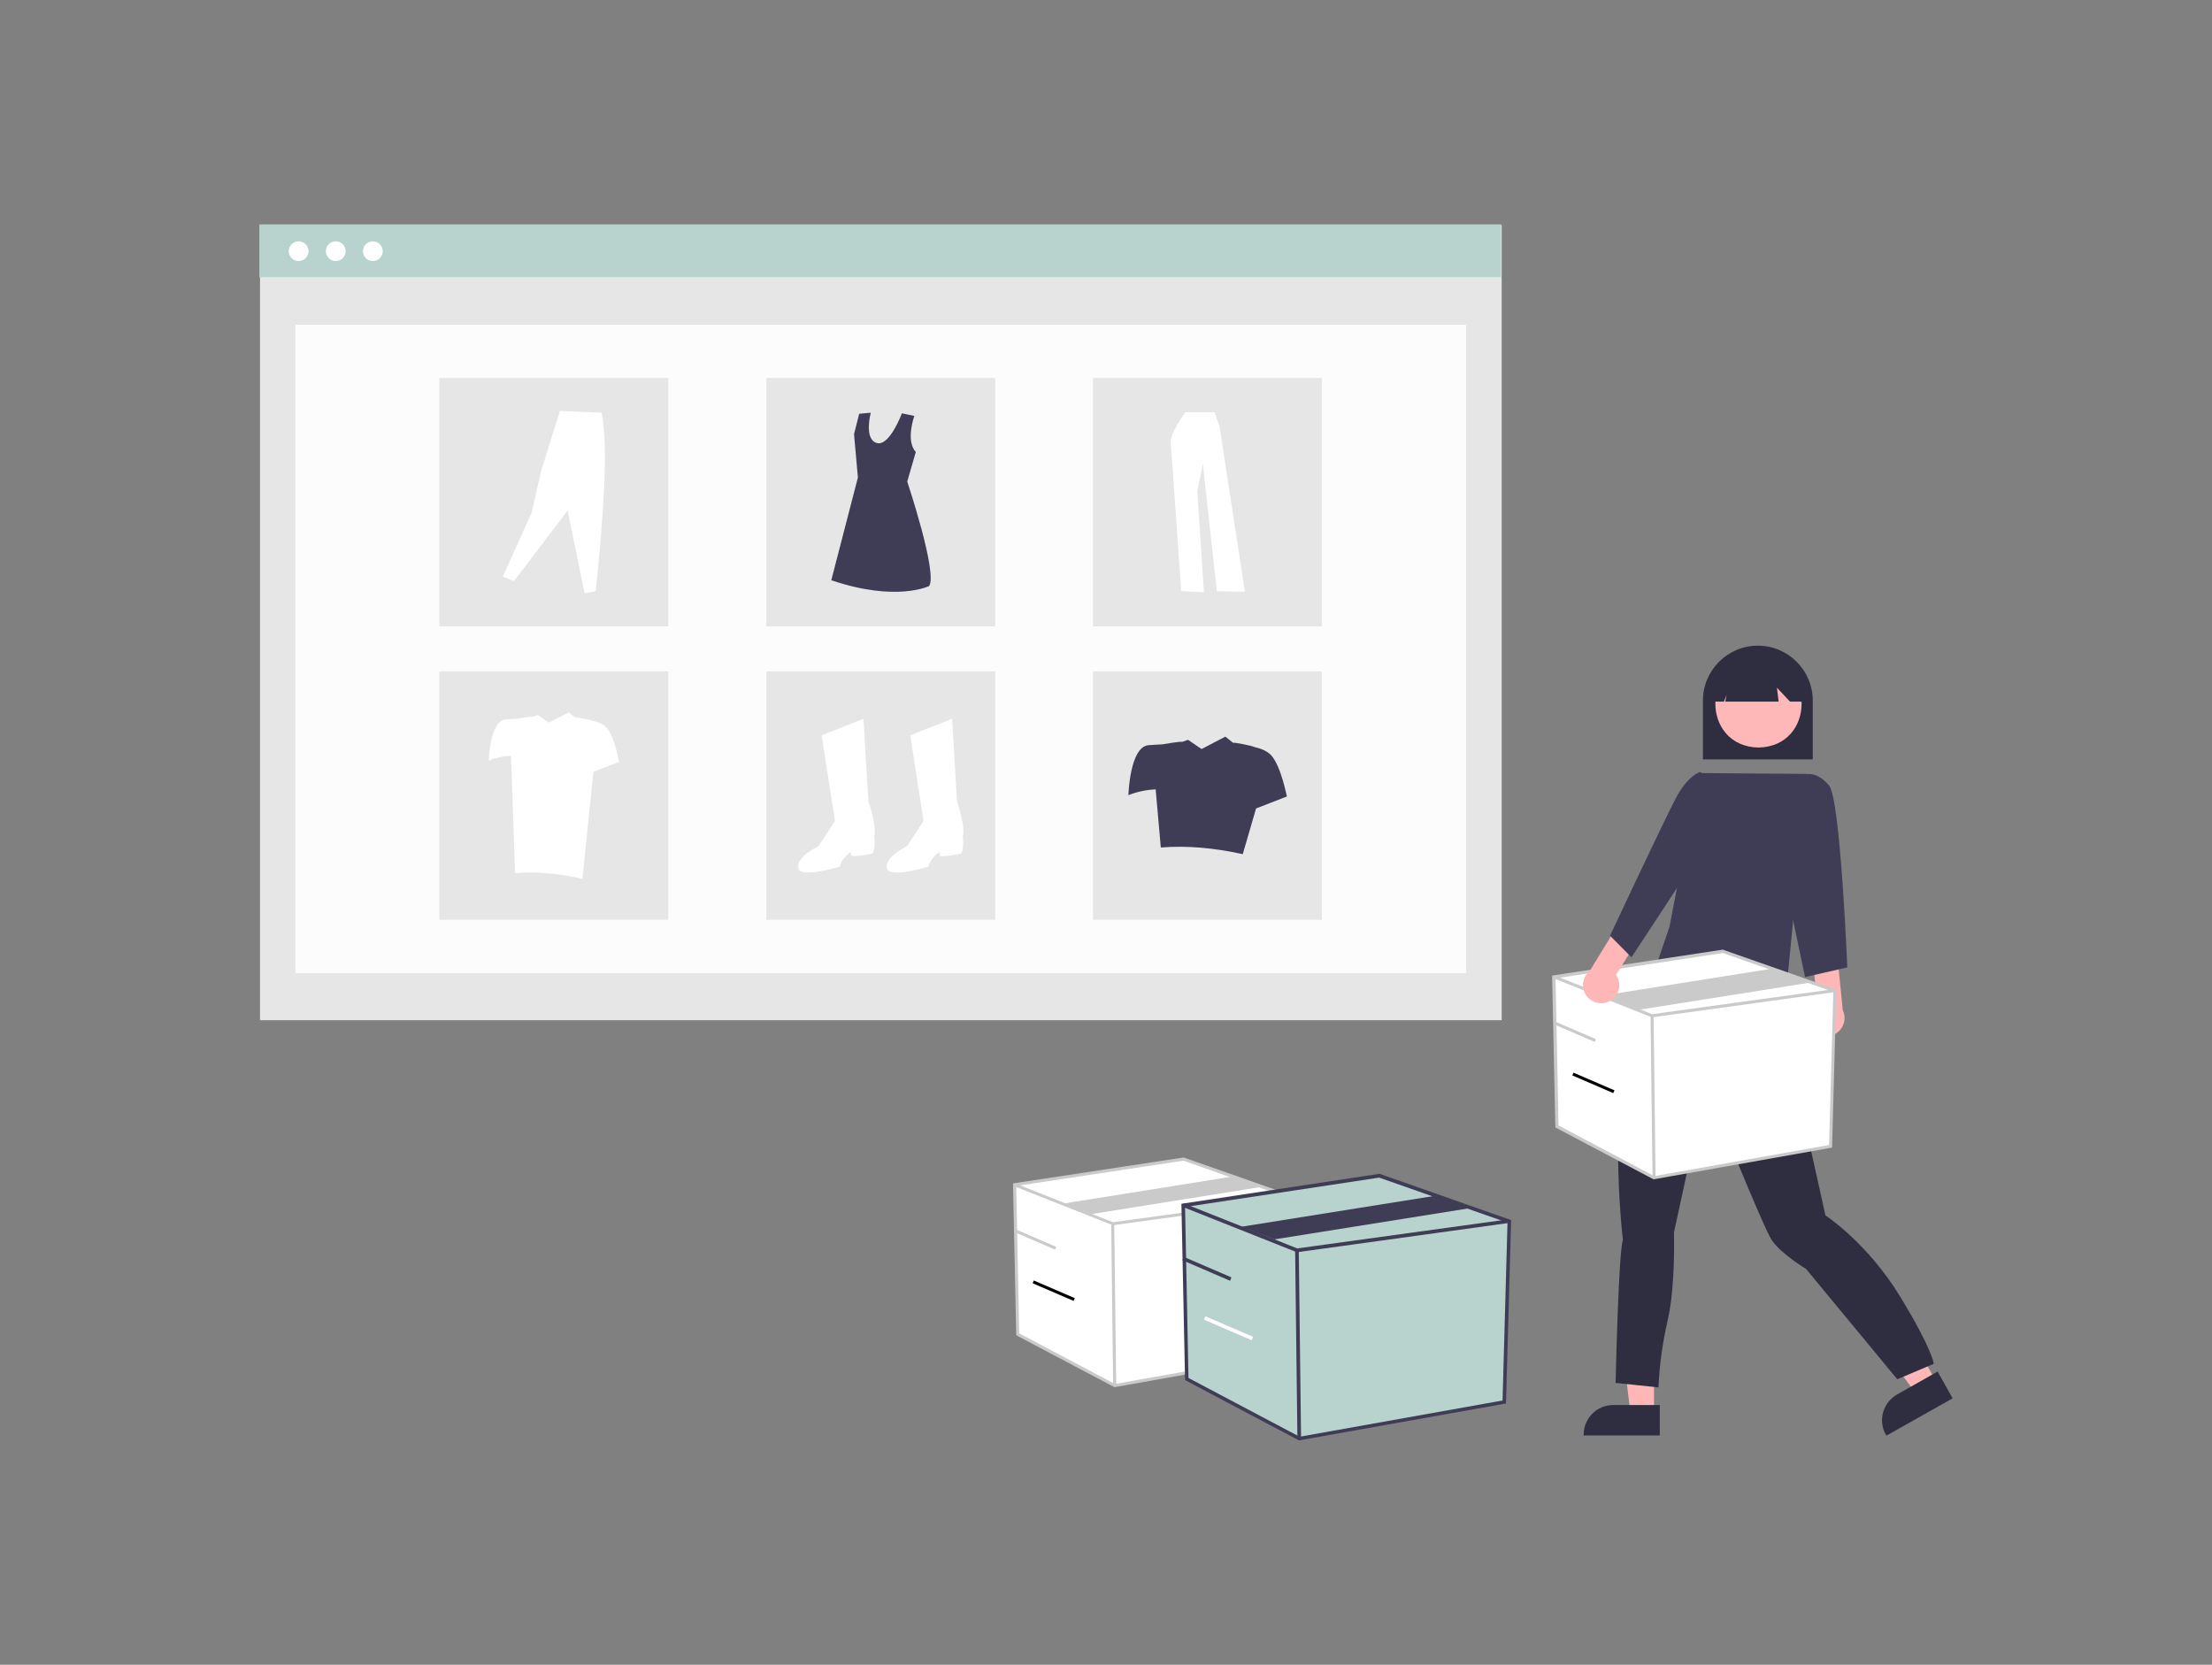 <?xml version="1.0" encoding="utf-8"?>
<!-- Generator: Adobe Illustrator 24.1.2, SVG Export Plug-In . SVG Version: 6.00 Build 0)  -->
<svg version="1.1" id="Capa_1" xmlns="http://www.w3.org/2000/svg" xmlns:xlink="http://www.w3.org/1999/xlink" x="0px" y="0px"
	 viewBox="0 0 1031.1 776.1" style="enable-background:new 0 0 1031.1 776.1;" xml:space="preserve">
<rect x="0" y="0" width="1031.1" height="776.1" fill="#808080" stroke="none"/>
<style type="text/css">
	.st0{fill:#E6E6E6;}
	.st1{opacity:0.86;fill:#FFFFFF;}
	.st2{fill:#B8D3CE;}
	.st3{fill:#FFFFFF;}
	.st4{fill:#3F3D56;}
	.st5{fill:#2F2E41;}
	.st6{fill:#FFB6B6;}
	.st7{fill:#FFB8B8;}
	.st8{fill:#CACACA;}
</style>
<rect id="Rectangle_338" x="121.2" y="104.9" class="st0" width="578.8" height="370.7"/>
<rect id="Rectangle_339" x="137.7" y="151.4" class="st1" width="545.7" height="302.3"/>
<rect id="Rectangle_340" x="120.9" y="104.6" class="st2" width="578.8" height="24.6"/>
<circle id="Ellipse_513" class="st3" cx="139.2" cy="117.1" r="4.6"/>
<circle id="Ellipse_514" class="st3" cx="156.5" cy="117.1" r="4.6"/>
<circle id="Ellipse_515" class="st3" cx="173.8" cy="117.1" r="4.6"/>
<rect id="Rectangle_341" x="204.8" y="176.2" class="st0" width="106.7" height="115.8"/>
<rect id="Rectangle_342" x="357.2" y="176.2" class="st0" width="106.7" height="115.8"/>
<rect id="Rectangle_343" x="509.5" y="176.2" class="st0" width="106.7" height="115.8"/>
<rect id="Rectangle_344" x="204.8" y="313" class="st0" width="106.7" height="115.8"/>
<rect id="Rectangle_345" x="357.2" y="313" class="st0" width="106.7" height="115.8"/>
<rect id="Rectangle_346" x="509.5" y="313" class="st0" width="106.7" height="115.8"/>
<path id="Path_2643" class="st3" d="M383,342.8l19.5-7.7l2.3,38.5c0,0,4.1,11.8,2.7,16.3c0,0,0.9,7.7-1.4,8.2s-8.6,1.4-9.1,0.9
	c-0.4-0.5-0.5-1.8-0.5-1.8s-4.5,3.2-5,6.8c0,0-19,5.9-19.5,0.5s9.5-10,9.5-10l7.7-11.8L383,342.8z"/>
<path id="Path_2644" class="st3" d="M424.3,342.8l19.5-7.7l2.3,38.5c0,0,4.1,11.8,2.7,16.3c0,0,0.9,7.7-1.4,8.2s-8.6,1.4-9.1,0.9
	s-0.5-1.8-0.5-1.8s-4.5,3.2-5,6.8c0,0-19,5.9-19.5,0.5s9.5-10,9.5-10l7.7-11.8L424.3,342.8z"/>
<path id="Path_2645" class="st4" d="M426.2,193.9c0,0-4.2,11.6,0.7,16.8l-4,13.8c0,0,14.3,42.8,10.2,48.7c0,0-15.2,7.6-45.6-2.7
	l12.4-47.9l-1.8-20.2l2.4-9.5l5.4-0.5c0,0-3.3,12.2,2.7,14.1c6,1.9,11.8-13.8,11.8-13.8L426.2,193.9z"/>
<path id="Path_2646" class="st3" d="M234.4,268.8l5.2,2.1l25-32.9l7.9,38.6l5.2-1c3.4-33.3,6.1-67.2,2.7-83.2l-19.4-0.8l-8.8,28.1
	l-4.3,19.1L234.4,268.8z"/>
<path id="Path_2647" class="st3" d="M552.5,192.2c0,0-7.2,9.9-6.8,14s4.9,69.4,4.9,69.4l10.6,0.5l-3.1-47.1l2.6-12.7l6.5,59.3
	l13.1,0.3L568.5,199l-2.3-6.8L552.5,192.2z"/>
<path id="Path_2648" class="st4" d="M592.8,352.4c-1.9-2.3-5.2-3.5-8.3-4.2c0.1-0.3-9.5-2.3-9.7-1.9l-3.6-2.9l-11.1,5.8l-6.3-4.3
	l-2.9,1c0.1-0.5-9,1.1-9,1.1c-1.7,0.1-4,0.2-6.5,0.4c-8.8,0.7-9.4,23.3-9.4,23.3c4-1.6,8.3-2.5,12.7-2.7l2.4,27.1
	c12.2-1,24.9,0.2,38.2,3.1l6.2-21.3l14.4-5.6C599.8,371.4,597.3,357.7,592.8,352.4z"/>
<path id="Path_2649" class="st3" d="M282.9,339.4c-1.6-1.9-4.3-2.9-6.8-3.4c0.1-0.2-7.9-1.9-8-1.5l-3-2.4l-9.2,4.8l-5.2-3.6
	l-2.4,0.9c0.1-0.4-7.4,0.9-7.4,0.9c-1.4,0.1-3.3,0.1-5.3,0.3c-7.2,0.6-7.8,19.2-7.8,19.2c3.3-1.4,6.9-2.1,10.4-2.2l1.9,54.7
	c10-0.9,20.5,0.1,31.4,2.6l5.1-49.9l11.9-4.6C288.6,355.2,286.6,343.9,282.9,339.4z"/>
<path id="Path_2682" class="st5" d="M793.8,354H845v-27.4c0-14.1-11.5-25.6-25.6-25.6s-25.6,11.5-25.6,25.6V354z"/>
<path id="Path_2683" class="st6" d="M771,658.6h-11l-5.2-42.5H771V658.6z"/>
<path id="Path_2684" class="st5" d="M773.8,655H752c-7.6,0-13.8,6.2-13.8,13.8v0.4h35.5V655z"/>
<path id="Path_2685" class="st6" d="M902.5,644l-9.6,5.4L867.5,615l14.1-8L902.5,644z"/>
<path id="Path_2686" class="st5" d="M903.2,639.4l-18.9,10.7l0,0c-6.6,3.8-9,12.2-5.2,18.8l0.2,0.4l30.9-17.4L903.2,639.4z"/>
<path id="Path_2687" class="st5" d="M832.2,467.7l0.8,4.2c0,0,2.5,2.5,1.3,3.8c-1.3,1.3-0.8,7.2-0.8,7.2
	c0.7,10.8,14.9,71.8,17.4,83.7c0,0,19.5,12.7,34.8,37.8s15.7,31.4,15.7,31.4l-17,7.2l-42.5-51.4c0,0-11.9-7.2-16.1-13.6
	c-4.2-6.4-30.6-72.2-30.6-72.2l-14.9,68.8c0,0,0.8,25.1-3,41.2c-2.3,10.2-3.8,20.6-4.2,31l-20-2.1c0,0,1.3-60.3,3.4-66.7
	c0,0-8.9-73.5,8.9-102.8l14.4-38.3l14.1-5.4L832.2,467.7z"/>
<path id="Path_2688" class="st7" d="M819.7,307.7c-26.8,0.5-26.8,40.3,0,40.8C846.5,348,846.5,308.2,819.7,307.7z"/>
<path id="Path_2689" class="st5" d="M799,327.1h4.6l1.2-3.1l-0.6,3.1h24.9l-0.8-6.5l6.1,6.5h6v-3.5c0-11.4-9.2-20.7-20.7-20.7
	s-20.7,9.2-20.7,20.7l0,0l0,0V327.1z"/>
<path id="Path_2690" class="st4" d="M792,360.4l50.6,0.4l-10.7,108.6c0,0-59.2-3.1-59.2-21.2l5.5-16.1L792,360.4z"/>
<path id="Path_2693" class="st6" d="M844.8,479.9c-2.9-3.6-2.4-8.9,1.2-11.8c0.4-0.3,0.8-0.6,1.2-0.8l-2.2-19.1l11.3-4.2l2.7,27
	c2,4.2,0.2,9.3-4.1,11.3C851.5,483.8,847.3,482.9,844.8,479.9z"/>
<path id="Path_2694" class="st4" d="M836,370.2l6.7-9.3c0,0,4.6-1,9.9,5.3s8.5,84.8,8.5,84.8l-19.7,4.5l-11.7-55.7L836,370.2z"/>
<path id="Trazado_2685" class="st3" d="M724.3,455.3l1.5,69.8L771,549l82.3-14.7l2-72.5l-52.2-18.4L724.3,455.3z"/>
<path id="Trazado_2686" class="st8" d="M770.8,549.8L725,525.6l-1.5-70.8l79.6-12.1l0.2,0.1l52.7,18.5L854,535L770.8,549.8z
	 M726.5,524.7l44.6,23.6l81.5-14.5l2-71.4l-51.5-18.1l-78,11.8L726.5,524.7z"/>
<path id="Trazado_2687" class="st8" d="M770,474.3l-0.2-0.1L724,456l0.5-1.3l45.6,18.1l85-11.7l0.2,1.4L770,474.3z"/>
<rect id="Rectángulo_508" x="769.8" y="473.5" transform="matrix(1 -1.216496e-02 1.216496e-02 1 -6.162 9.411)" class="st8" width="1.4" height="75.5"/>
<path id="Trazado_2688" class="st8" d="M764.3,470.7l-16.5-6.7l79.4-12.6l16.5,6.7L764.3,470.7z"/>
<rect id="Rectángulo_509" x="733.3" y="470" transform="matrix(0.396 -0.918 0.918 0.396 2.408 964.547)" class="st8" width="1.4" height="20.8"/>
<rect id="Rectángulo_510" x="741.9" y="493.8" transform="matrix(0.396 -0.918 0.918 0.396 -14.182 986.875)" width="1.4" height="20.8"/>
<path id="Trazado_2689" class="st3" d="M472.9,552.3l1.5,69.8l45.2,23.9l82.3-14.7l2-72.5l-52.2-18.4L472.9,552.3z"/>
<path id="Trazado_2690" class="st8" d="M519.5,646.7l-45.8-24.2l-1.5-70.8l79.6-12.1l0.2,0.1l52.7,18.5l-2.1,73.7L519.5,646.7z
	 M475.1,621.6l44.6,23.6l81.5-14.5l2-71.4l-51.5-18.2l-78,11.8L475.1,621.6z"/>
<path id="Trazado_2691" class="st8" d="M518.7,571.2l-0.2-0.1L472.7,553l0.5-1.3l45.6,18.1l85-11.7l0.2,1.4L518.7,571.2z"/>
<rect id="Rectángulo_511" x="518.4" y="570.5" transform="matrix(1 -1.216496e-02 1.216496e-02 1 -7.361 6.36)" class="st8" width="1.4" height="75.5"/>
<path id="Trazado_2692" class="st8" d="M508.8,566l-12.5-5l79.4-12.7l12.5,5L508.8,566z"/>
<rect id="Rectángulo_512" x="481.9" y="566.9" transform="matrix(0.396 -0.918 0.918 0.396 -238.547 792.214)" class="st8" width="1.4" height="20.8"/>
<rect id="Rectángulo_513" x="490.5" y="590.8" transform="matrix(0.396 -0.918 0.918 0.396 -255.244 814.56)" width="1.4" height="20.8"/>
<path id="Trazado_2693" class="st2" d="M551.5,561.9l1.7,81l52.4,27.7l95.5-17.1l2.3-84.2L642.9,548L551.5,561.9z"/>
<path id="Trazado_2694" class="st4" d="M605.5,671.5l-53.1-28.1l-1.7-82.2l92.4-14l0.2,0.1l61.1,21.5l-2.4,85.5L605.5,671.5z
	 M554,642.4l51.8,27.4l94.6-16.9l2.3-82.9l-59.8-21l-90.5,13.7L554,642.4z"/>
<path id="Trazado_2695" class="st4" d="M604.5,583.8l-0.2-0.1l-53.1-21.1l0.6-1.6l52.9,21l98.7-13.6l0.2,1.7L604.5,583.8z"/>
<rect id="Rectángulo_514" x="604.2" y="583" transform="matrix(1 -1.216496e-02 1.216496e-02 1 -7.58 7.407)" class="st4" width="1.7" height="87.6"/>
<path id="Trazado_2696" class="st4" d="M594,577.8l-15.4-5.9l92.1-14.7l15.4,5.9L594,577.8z"/>
<rect id="Rectángulo_515" x="561.7" y="578.8" transform="matrix(0.396 -0.918 0.918 0.396 -202.625 873.936)" class="st4" width="1.7" height="24.2"/>
<rect id="Rectángulo_516" x="571.8" y="606.5" transform="matrix(0.396 -0.918 0.918 0.396 -221.974 899.951)" class="st3" width="1.7" height="24.2"/>
<path id="Path_2691" class="st6" d="M750,466.9c4.2-2,6-7,4-11.2c-0.2-0.4-0.5-0.9-0.7-1.3l10.3-16.3l-8.4-8.6l-14.2,23.2
	c-3.6,2.9-4.2,8.3-1.2,11.9C742.3,467.6,746.5,468.6,750,466.9L750,466.9z"/>
<path id="Path_2692" class="st4" d="M799.8,364.7l-7.3-4.8c0,0-5.7,1.3-11.7,12.9s-30.3,63.4-30.3,63.4l10,10.1l26.7-40.7
	L799.8,364.7z"/>
</svg>

